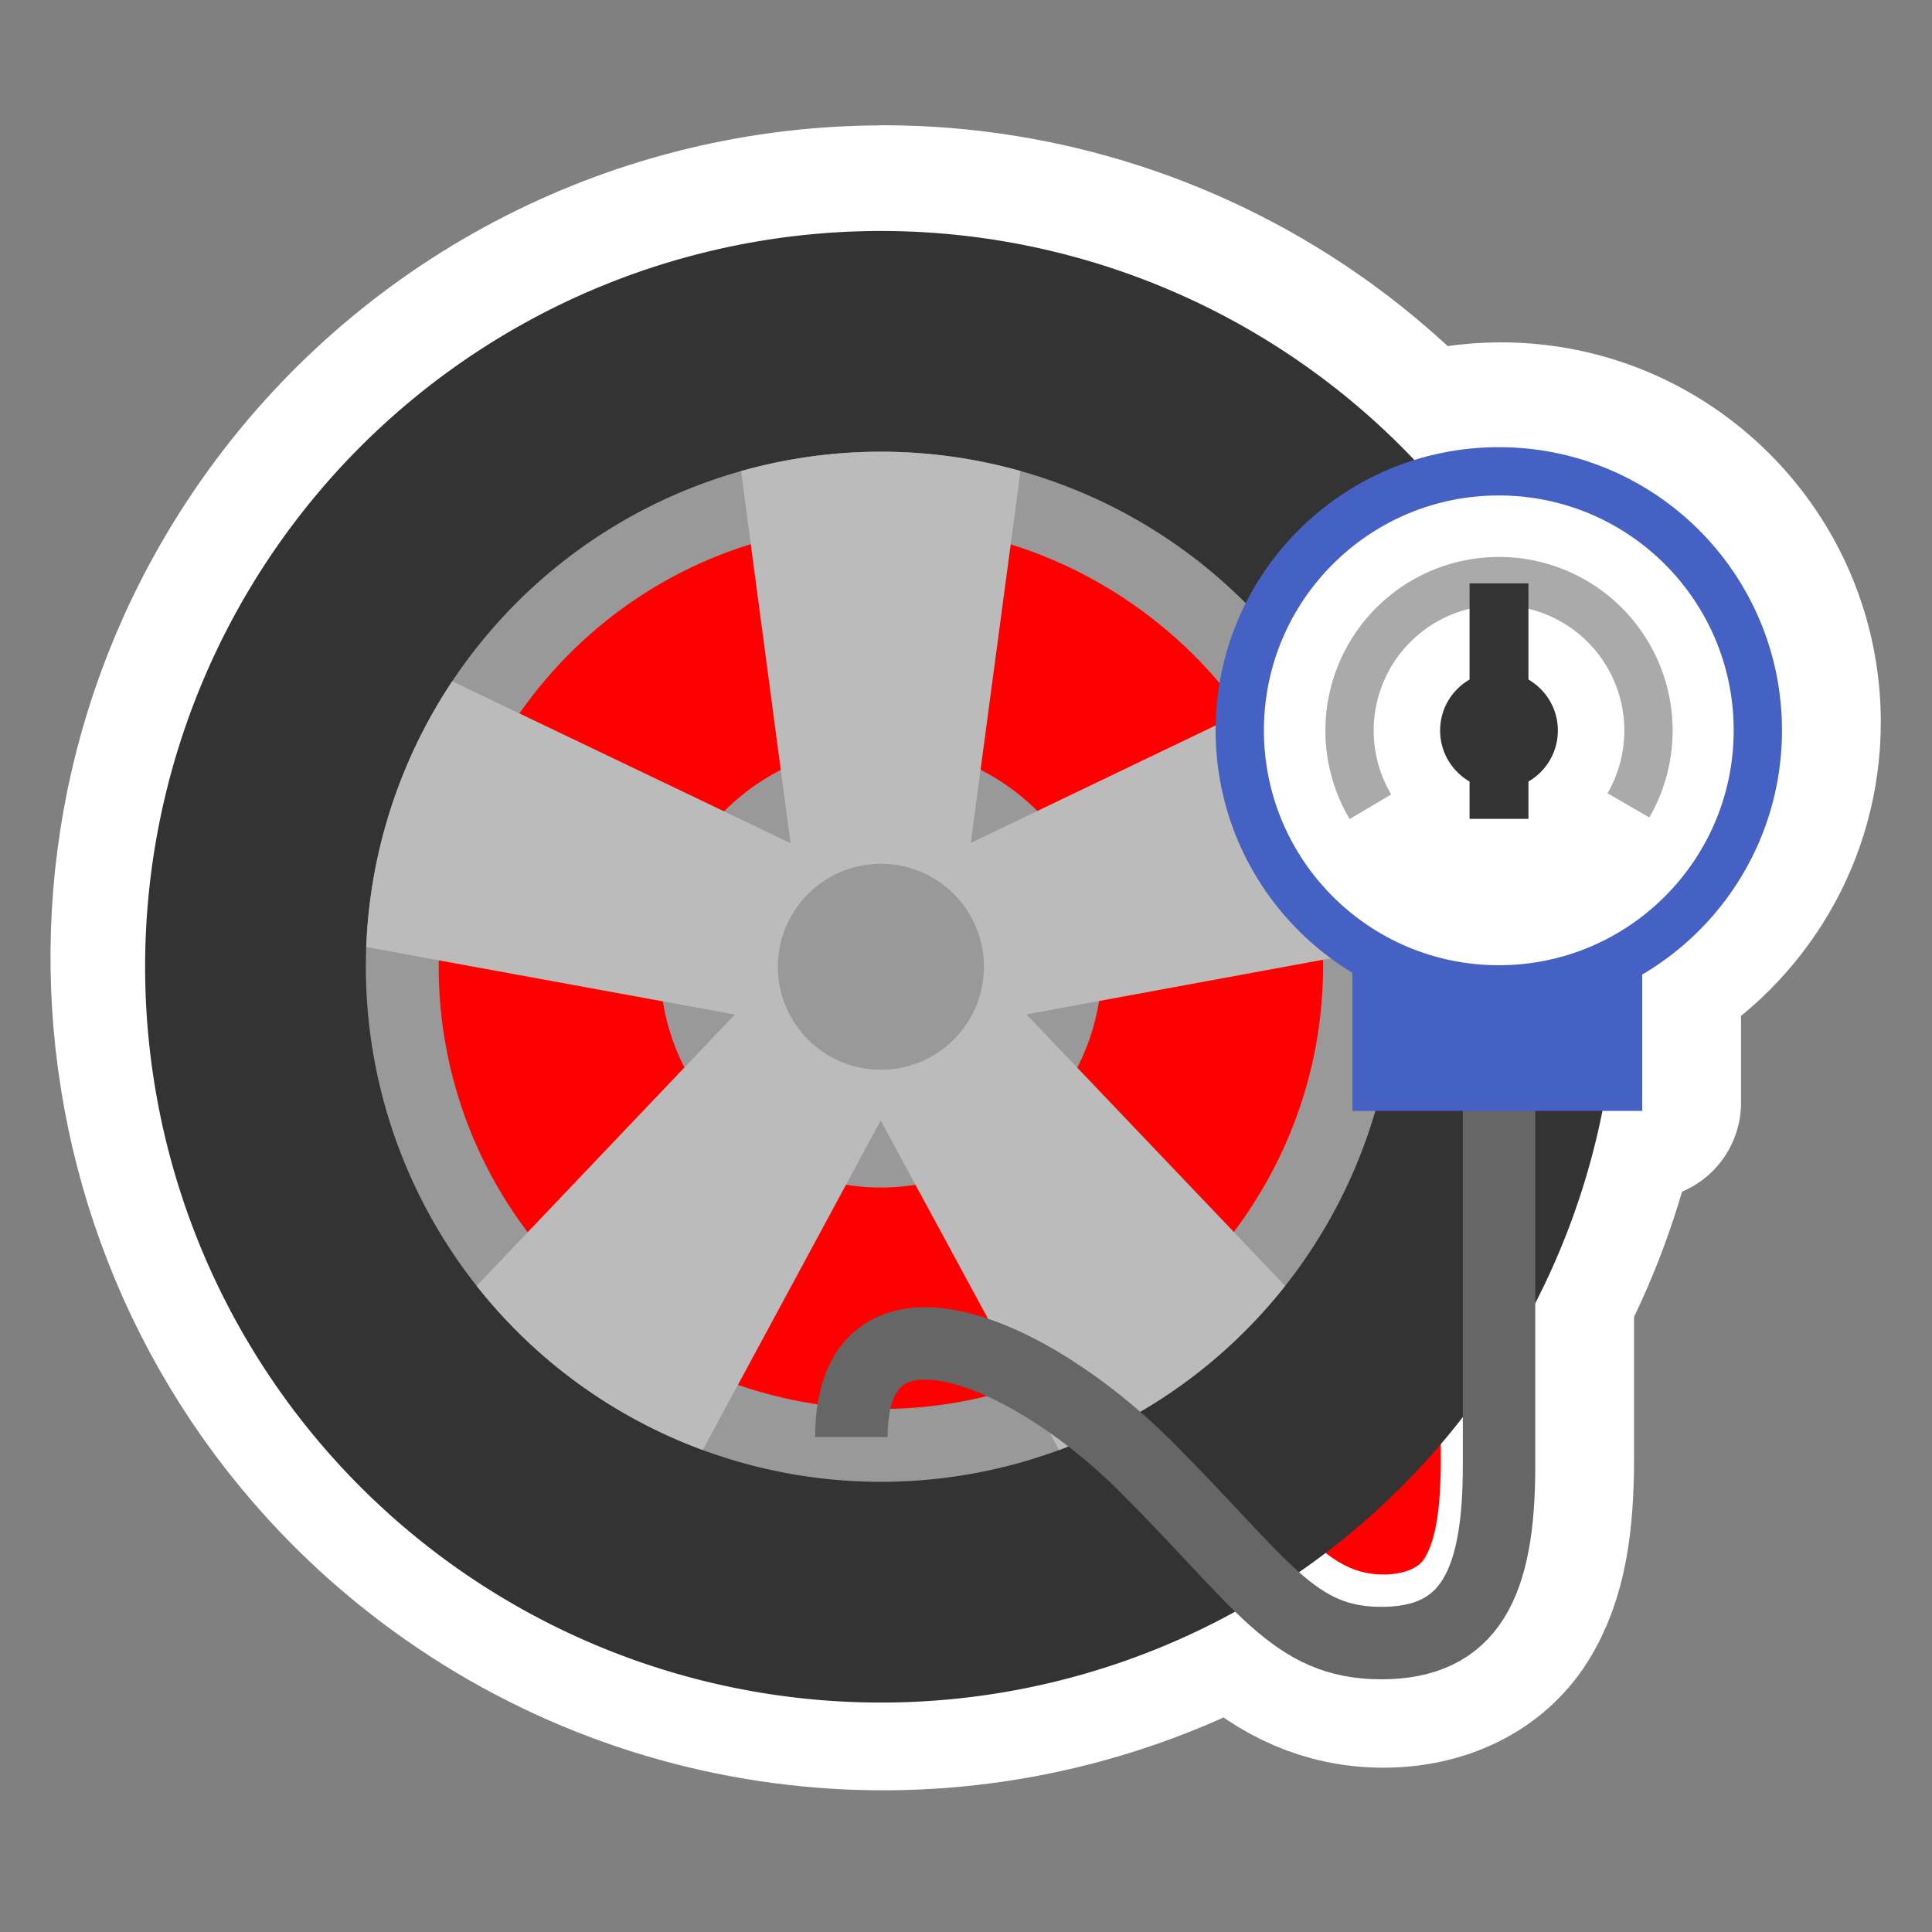 <svg width="40" height="40" xmlns="http://www.w3.org/2000/svg" version="1.1">
 <rect width="100%" height="100%" fill="#808080" stroke="none"/>
 <g>
  <title>Layer 1</title>
  <path d="m18.309,4.596c-4.886,-0.008 -9.479,2.327 -12.352,6.279c-4.947,6.808 -3.437,16.337 3.371,21.283c4.775,3.468 11.123,3.867 16.295,1.023c0.101,0.097 0.212,0.226 0.312,0.314c0.758,0.674 1.628,1.103 2.709,1.103c1.081,0 2.027,-0.447 2.539,-1.266c0.512,-0.819 0.648,-1.859 0.648,-3.141l0,-3.394c0.645,-1.252 1.113,-2.587 1.391,-3.967l0.824,0l0,-2.832c1.728,-1.021 2.894,-2.899 2.894,-5.047c0,-3.232 -2.631,-5.863 -5.863,-5.863c-0.604,0 -1.188,0.091 -1.736,0.262c-0.642,-0.678 -1.346,-1.296 -2.102,-1.846l-0.023,-0.018l-0.002,-0c-2.591,-1.875 -5.707,-2.887 -8.906,-2.893l0,0z" color="#000000" fill="#ff0000" stroke="#fff" stroke-linecap="round" stroke-linejoin="round" stroke-width="4" id="svg_1"/>
  <g transform="matrix(-.308 .224 -.224 -.308 48.59 28.08)" id="svg_2">
   <path d="m23.468,73.27c5.096,15.684 22.119,24.357 37.802,19.261c15.684,-5.096 24.357,-22.119 19.261,-37.802c-5.096,-15.684 -22.119,-24.357 -37.802,-19.261c-15.684,5.096 -24.357,22.119 -19.261,37.802zm3.804,-1.236c-4.461,-13.731 2.962,-28.301 16.693,-32.762c13.731,-4.461 28.301,2.962 32.762,16.693c4.461,13.731 -2.962,28.301 -16.693,32.762c-13.731,4.461 -28.301,-2.962 -32.762,-16.693z" color="#000000" fill="#bbb" stroke="#999" stroke-linecap="round" stroke-linejoin="round" stroke-width="4" id="svg_3"/>
   <path d="m13.981,76.433a40,40 0 0 0 50.379,25.609a40,40 0 0 0 25.682,-50.403a40,40 0 0 0 -50.403,-25.682a40,40 0 0 0 -25.682,50.403a40,40 0 0 0 0.024,0.072l0,0.001zm11.389,-3.781a28,28 0 0 1 17.977,-35.282a28,28 0 0 1 35.282,17.977a28,28 0 0 1 -17.977,35.282a28,28 0 0 1 -35.282,-17.977z" fill="#333" id="svg_4"/>
   <circle transform="rotate(252)" cx="-76.936" cy="29.678" r="12" fill="#999" id="svg_5"/>
   <path d="m30.01,81.333c3.194,4.053 7.447,7.145 12.288,8.933l9.723,-17.941l9.698,17.934c4.838,-1.79 9.088,-4.882 12.279,-8.935l-14.047,-14.752l20.026,-3.677c-0.101,-2.566 -0.554,-5.105 -1.347,-7.547c-0.794,-2.442 -1.92,-4.763 -3.346,-6.897l-18.358,8.795l2.692,-20.189c-4.965,-1.403 -10.221,-1.408 -15.189,-0.012l2.695,20.209l-18.401,-8.812c-2.869,4.29 -4.496,9.29 -4.701,14.447l20.067,3.682l-14.078,14.761z" fill="#bbb" id="svg_6"/>
   <circle transform="rotate(252)" cx="-76.936" cy="29.678" r="5.6" fill="#999" id="svg_7"/>
  </g>
  <path d="m17.627,29.752c0,-3.352 3.657,-1.828 6.095,0.609c2.438,2.438 3.047,3.657 4.876,3.657s2.438,-1.219 2.438,-3.657l0,-8.532" fill="none" stroke="#666" stroke-width="1.5" id="svg_8"/>
  <g transform="matrix(.303 0 0 .303 2.553 4.217)" id="svg_9">
   <circle cx="93.987" cy="35.987" r="17.7" fill="#fff" stroke="#4461c3" stroke-width="3.3" id="svg_10"/>
   <rect x="83.985" y="52.089" width="19.802" height="9.901" fill="#4461c3" id="svg_11"/>
   <circle cx="94" cy="36" r="4.023" fill="#333" id="svg_12"/>
   <path d="m85.215,41.208a10.213,10.213 0 0 1 2.164,-12.981a10.213,10.213 0 0 1 13.16,-0.071a10.213,10.213 0 0 1 2.305,12.957" fill="none" stroke="#aaa" stroke-width="3.3" id="svg_13"/>
   <path d="m94,23.932l-2.011,22.125l4.023,0l-2.011,-22.125z" fill="none" id="svg_14"/>
   <rect x="91.989" y="25.943" width="4.023" height="16.091" fill="#333" stroke-width="0.99" id="svg_15"/>
  </g>
 </g>

</svg>